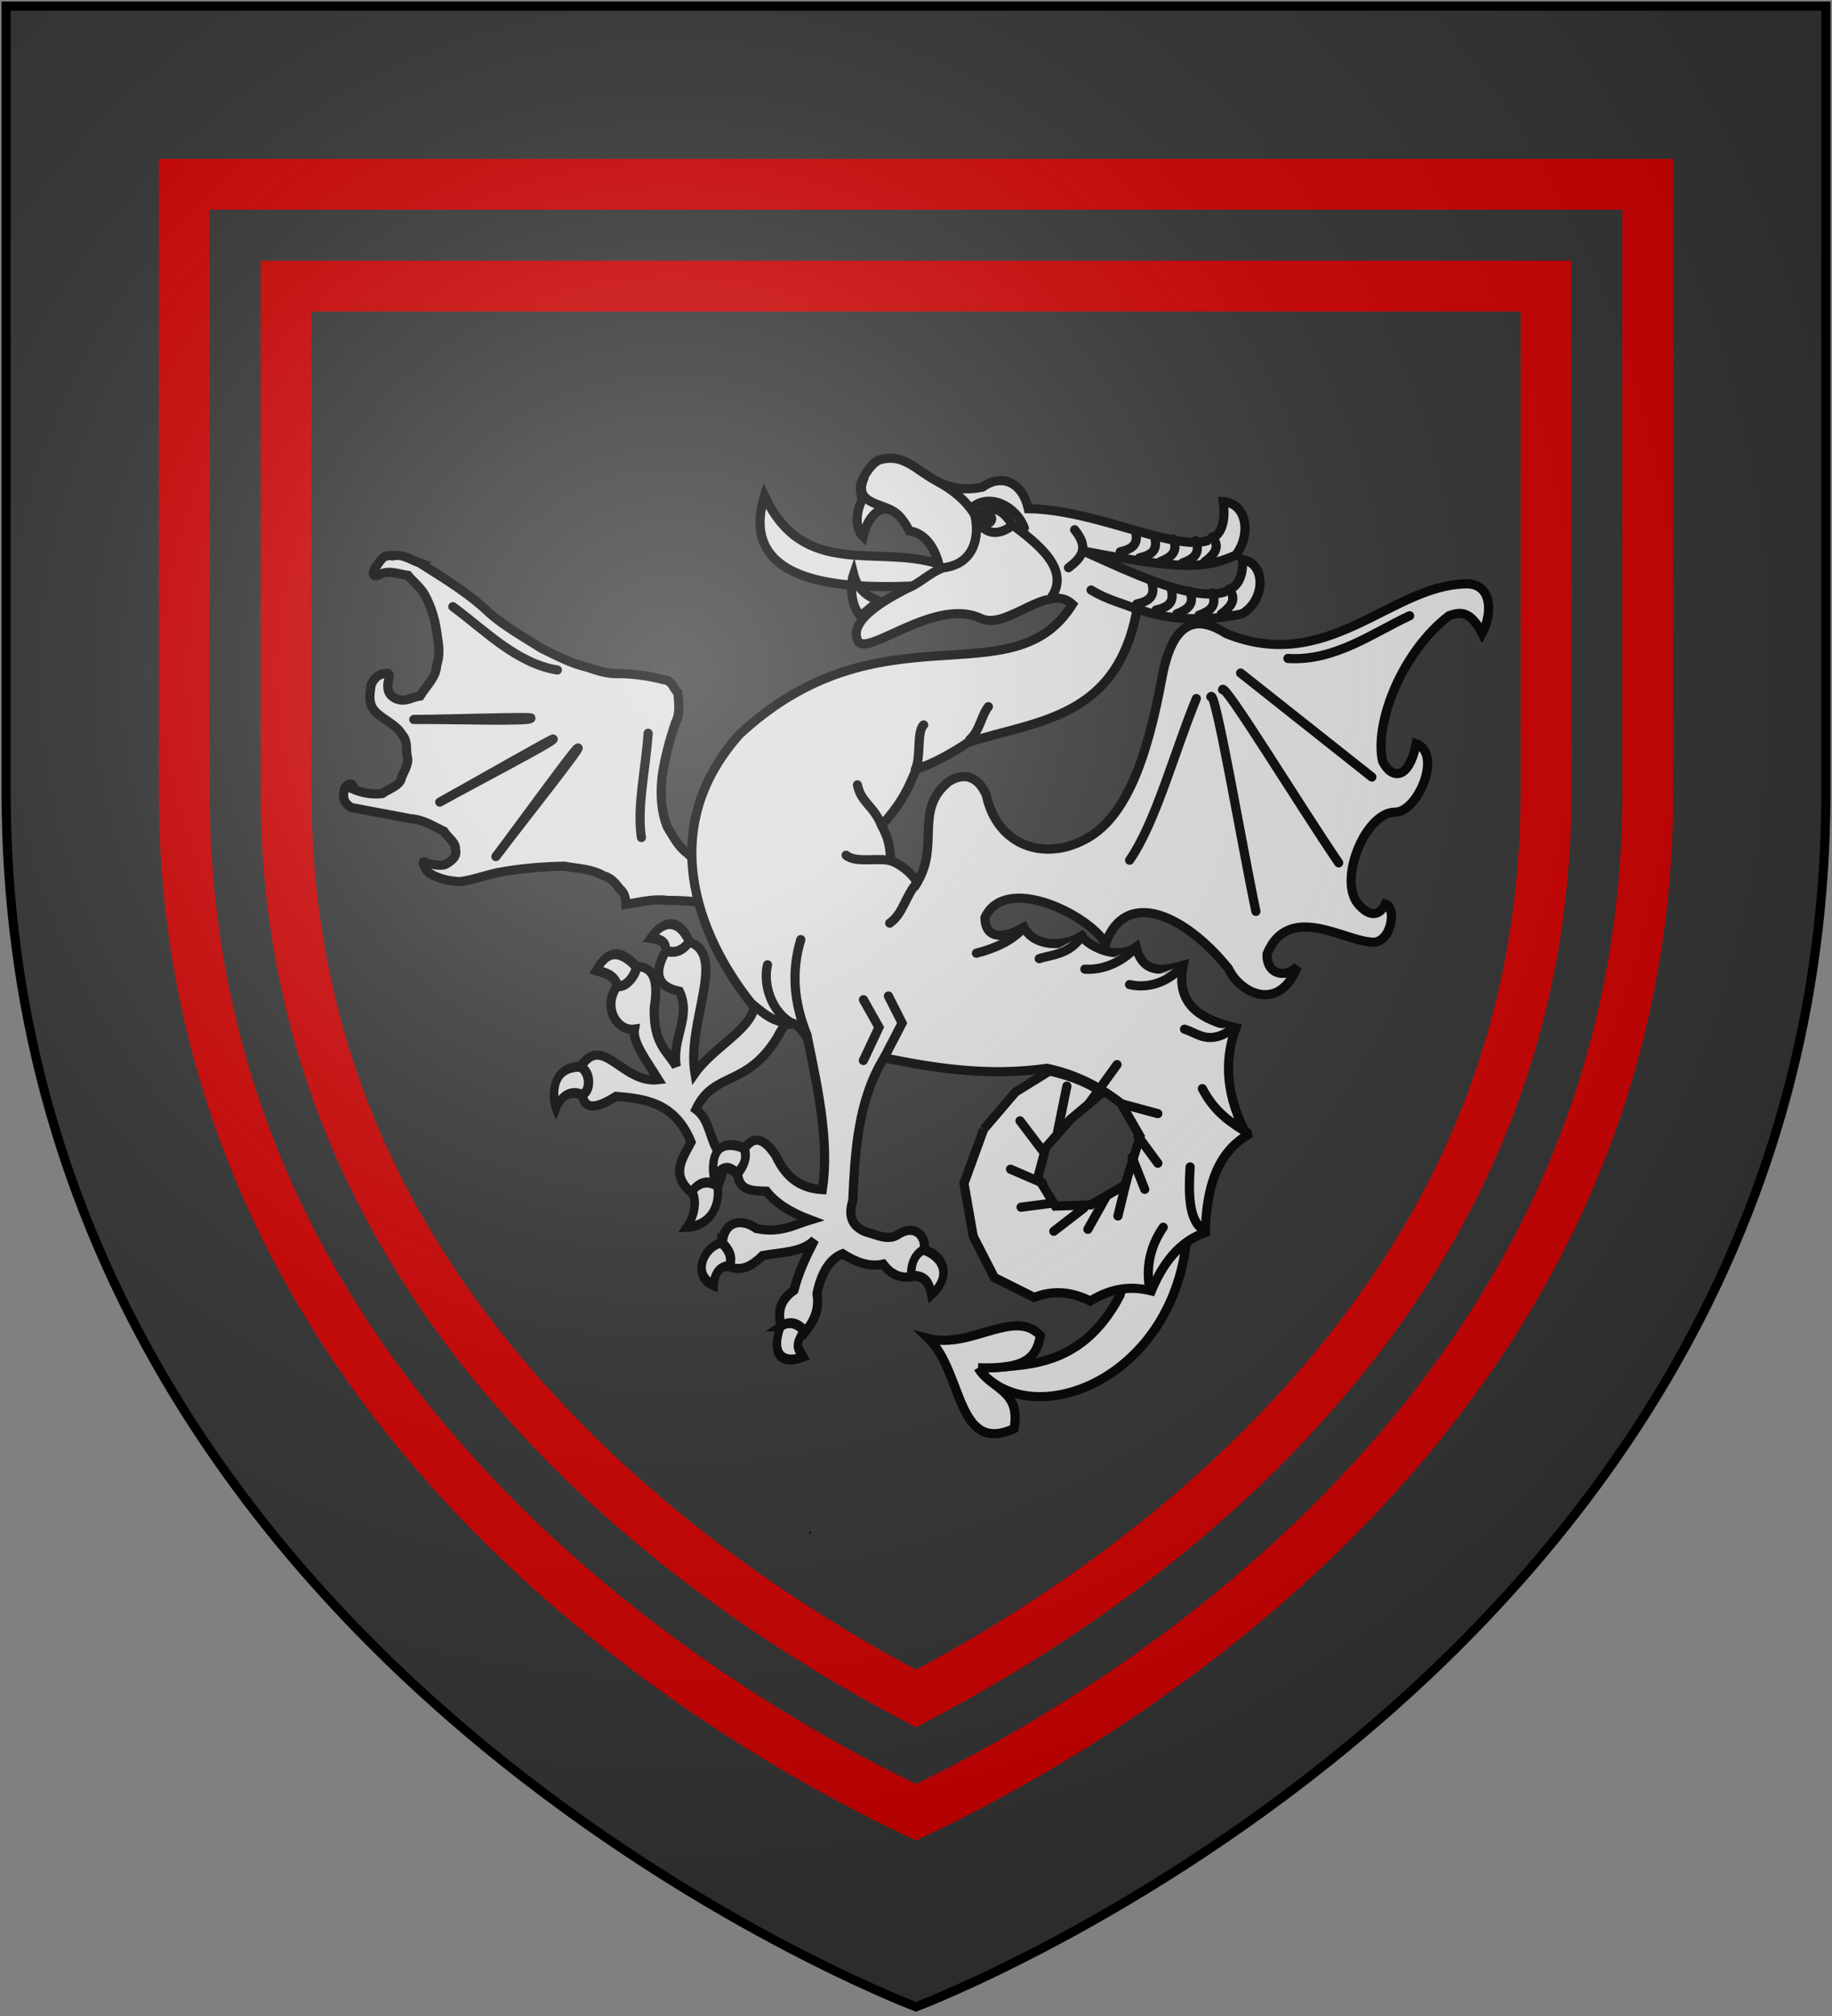 <?xml version="1.0" encoding="UTF-8" standalone="no"?>
<svg
   xmlns:dc="http://purl.org/dc/elements/1.1/"
   xmlns:cc="http://creativecommons.org/ns#"
   xmlns:rdf="http://www.w3.org/1999/02/22-rdf-syntax-ns#"
   xmlns:svg="http://www.w3.org/2000/svg"
   xmlns="http://www.w3.org/2000/svg"
   xmlns:xlink="http://www.w3.org/1999/xlink"
   xmlns:sodipodi="http://sodipodi.sourceforge.net/DTD/sodipodi-0.dtd"
   xmlns:inkscape="http://www.inkscape.org/namespaces/inkscape"
   width="600"
   height="660"
   id="svg2"
   version="1.1"
   inkscape:version="0.48.2 r9819"
   sodipodi:docname="House_Vyrwel.svg">
  <rect width="100%" height="100%" fill="#808080" stroke="none"/>
  <sodipodi:namedview
     pagecolor="#ffffff"
     bordercolor="#666666"
     borderopacity="1"
     objecttolerance="10"
     gridtolerance="10"
     guidetolerance="10"
     inkscape:pageopacity="0"
     inkscape:pageshadow="2"
     inkscape:window-width="1366"
     inkscape:window-height="715"
     id="namedview22"
     showgrid="false"
     inkscape:zoom="0.50568851"
     inkscape:cx="93.190777"
     inkscape:cy="254.85544"
     inkscape:window-x="-8"
     inkscape:window-y="-8"
     inkscape:window-maximized="1"
     inkscape:current-layer="layer2" />
  <defs
     id="defs4">
    <inkscape:path-effect
       is_visible="true"
       id="path-effect3136"
       effect="spiro" />
    <inkscape:path-effect
       effect="spiro"
       id="path-effect3132"
       is_visible="true" />
    <inkscape:path-effect
       effect="spiro"
       id="path-effect3101"
       is_visible="true" />
    <inkscape:path-effect
       is_visible="true"
       id="path-effect3085"
       effect="spiro" />
    <inkscape:path-effect
       is_visible="true"
       id="path-effect3083"
       effect="spiro" />
    <inkscape:path-effect
       is_visible="true"
       id="path-effect3081"
       effect="spiro" />
    <inkscape:path-effect
       is_visible="true"
       id="path-effect3079"
       effect="spiro" />
    <inkscape:path-effect
       is_visible="true"
       id="path-effect3077"
       effect="spiro" />
    <inkscape:path-effect
       is_visible="true"
       id="path-effect3075"
       effect="spiro" />
    <inkscape:path-effect
       effect="spiro"
       id="path-effect3049"
       is_visible="true" />
    <inkscape:path-effect
       is_visible="true"
       id="path-effect3045"
       effect="spiro" />
    <inkscape:path-effect
       effect="spiro"
       id="path-effect3041"
       is_visible="true" />
    <radialGradient
       id="rg"
       gradientUnits="userSpaceOnUse"
       cx="220"
       cy="220"
       r="405">
      <stop
         style="stop-color:#fff;stop-opacity:.3"
         offset="0"
         id="stop7" />
      <stop
         style="stop-color:#fff;stop-opacity:.2"
         offset=".2"
         id="stop9" />
      <stop
         style="stop-color:#666;stop-opacity:.1"
         offset=".6"
         id="stop11" />
      <stop
         style="stop-color:#000;stop-opacity:.13"
         offset="1"
         id="stop13" />
    </radialGradient>
    <path
       id="shield"
       d="m2,2v257c0,286 298,398 298,398c0,0 298-112 298-398V2z" />
    <radialGradient
       inkscape:collect="always"
       xlink:href="#rg-7"
       id="radialGradient3055-1"
       gradientUnits="userSpaceOnUse"
       cx="220"
       cy="220"
       r="405" />
    <radialGradient
       id="rg-7"
       gradientUnits="userSpaceOnUse"
       cx="220"
       cy="220"
       r="405">
      <stop
         style="stop-color:#fff;stop-opacity:.3"
         offset="0"
         id="stop7-4" />
      <stop
         style="stop-color:#fff;stop-opacity:.2"
         offset=".2"
         id="stop9-0" />
      <stop
         style="stop-color:#666;stop-opacity:.1"
         offset=".6"
         id="stop11-9" />
      <stop
         style="stop-color:#000;stop-opacity:.13"
         offset="1"
         id="stop13-4" />
    </radialGradient>
    <radialGradient
       r="405"
       cy="220"
       cx="220"
       gradientUnits="userSpaceOnUse"
       id="radialGradient3074"
       xlink:href="#rg-7"
       inkscape:collect="always" />
    <inkscape:path-effect
       is_visible="true"
       id="path-effect10120-1"
       effect="spiro" />
    <inkscape:path-effect
       effect="spiro"
       id="path-effect10118-3"
       is_visible="true" />
    <inkscape:path-effect
       effect="spiro"
       id="path-effect10116-9"
       is_visible="true" />
    <inkscape:path-effect
       effect="spiro"
       id="path-effect10114-7"
       is_visible="true" />
    <inkscape:path-effect
       effect="spiro"
       id="path-effect10112-7"
       is_visible="true" />
    <inkscape:path-effect
       effect="spiro"
       id="path-effect10110-2"
       is_visible="true" />
    <linearGradient
       inkscape:collect="always"
       xlink:href="#linearGradient4719-5"
       id="linearGradient4039"
       gradientUnits="userSpaceOnUse"
       gradientTransform="matrix(2.326,0,0,2.294,447.695,-1820.28)"
       x1="-145.259"
       y1="984.243"
       x2="-64.143"
       y2="984.148" />
    <linearGradient
       inkscape:collect="always"
       id="linearGradient4719-5">
      <stop
         style="stop-color:#666666;stop-opacity:1;"
         offset="0"
         id="stop4721-5" />
      <stop
         id="stop4809-1"
         offset="0.393"
         style="stop-color:#666666;stop-opacity:0.749;" />
      <stop
         style="stop-color:#666666;stop-opacity:0;"
         offset="1"
         id="stop4723-7" />
    </linearGradient>
    <radialGradient
       inkscape:collect="always"
       xlink:href="#linearGradient4801-8"
       id="radialGradient4041"
       gradientUnits="userSpaceOnUse"
       gradientTransform="matrix(-0.722,1.265,-2.273,-1.262,1712.011,1733.784)"
       cx="-307.143"
       cy="782.362"
       fx="-307.143"
       fy="782.362"
       r="63" />
    <linearGradient
       inkscape:collect="always"
       id="linearGradient4801-8">
      <stop
         style="stop-color:#000000;stop-opacity:1;"
         offset="0"
         id="stop4803-2" />
      <stop
         style="stop-color:#000000;stop-opacity:0;"
         offset="1"
         id="stop4805-4" />
    </linearGradient>
    <inkscape:path-effect
       effect="spiro"
       id="path-effect10108-4"
       is_visible="true" />
    <linearGradient
       inkscape:collect="always"
       xlink:href="#linearGradient4719-5"
       id="linearGradient4044"
       gradientUnits="userSpaceOnUse"
       gradientTransform="matrix(-2.406,0,0,-1.649,142.062,1726.531)"
       x1="-145.259"
       y1="984.243"
       x2="-64.143"
       y2="984.148" />
    <radialGradient
       inkscape:collect="always"
       xlink:href="#linearGradient4801-8"
       id="radialGradient4046"
       gradientUnits="userSpaceOnUse"
       gradientTransform="matrix(0.746,-0.909,2.351,0.906,-1165.637,-827.118)"
       cx="-307.143"
       cy="782.362"
       fx="-307.143"
       fy="782.362"
       r="63" />
    <inkscape:path-effect
       effect="spiro"
       id="path-effect10102-7"
       is_visible="true" />
    <linearGradient
       inkscape:collect="always"
       xlink:href="#linearGradient4719-5"
       id="linearGradient4049"
       gradientUnits="userSpaceOnUse"
       gradientTransform="matrix(2.335,0,0,-1.615,449.441,1692.189)"
       x1="-145.259"
       y1="984.243"
       x2="-64.143"
       y2="984.148" />
    <radialGradient
       inkscape:collect="always"
       xlink:href="#linearGradient4801-8"
       id="radialGradient4051"
       gradientUnits="userSpaceOnUse"
       gradientTransform="matrix(-0.724,-0.89,-2.282,0.888,1718.788,-809.094)"
       cx="-307.143"
       cy="782.362"
       fx="-307.143"
       fy="782.362"
       r="63" />
    <inkscape:path-effect
       is_visible="true"
       id="path-effect10096-8"
       effect="spiro" />
    <linearGradient
       inkscape:collect="always"
       xlink:href="#linearGradient4719-5"
       id="linearGradient4054"
       gradientUnits="userSpaceOnUse"
       gradientTransform="matrix(-2.41,0,0,2.282,139.611,-1810.816)"
       x1="-145.259"
       y1="984.243"
       x2="-64.143"
       y2="984.148" />
    <radialGradient
       inkscape:collect="always"
       xlink:href="#linearGradient4801-8"
       id="radialGradient4056"
       gradientUnits="userSpaceOnUse"
       gradientTransform="matrix(0.748,1.258,2.355,-1.255,-1170.296,1723.935)"
       cx="-307.143"
       cy="782.362"
       fx="-307.143"
       fy="782.362"
       r="63" />
    <inkscape:path-effect
       is_visible="true"
       id="path-effect10090-3"
       effect="spiro" />
    <inkscape:path-effect
       effect="spiro"
       id="path-effect10084-1"
       is_visible="true" />
    <inkscape:path-effect
       effect="spiro"
       id="path-effect10082-1"
       is_visible="true" />
    <radialGradient
       inkscape:collect="always"
       xlink:href="#linearGradient4801-8"
       id="radialGradient4061"
       gradientUnits="userSpaceOnUse"
       gradientTransform="matrix(-0.765,1.29,-2.41,-1.287,1806.844,1757.47)"
       cx="-307.143"
       cy="782.362"
       fx="-307.143"
       fy="782.362"
       r="63" />
    <inkscape:path-effect
       effect="spiro"
       id="path-effect10080-4"
       is_visible="true" />
    <inkscape:path-effect
       is_visible="true"
       id="path-effect3075-1"
       effect="spiro" />
    <inkscape:path-effect
       effect="spiro"
       id="path-effect3101-7"
       is_visible="true" />
    <linearGradient
       inkscape:collect="always"
       xlink:href="#grad1-7-7"
       id="linearGradient3085-8-8"
       gradientUnits="userSpaceOnUse"
       gradientTransform="matrix(0.775,0,0,0.31,152.69,-13.619)"
       x1="78.877"
       y1="178.074"
       x2="301.406"
       y2="178.074" />
    <linearGradient
       id="grad1-7-7"
       x1="78.877"
       y1="178.074"
       x2="301.406"
       y2="178.074"
       gradientTransform="scale(1.578,0.634)"
       gradientUnits="userSpaceOnUse">
      <stop
         offset="0%"
         style="stop-color:#da0;"
         id="stop16-4-4" />
      <stop
         offset="40%"
         style="stop-color:#fd0;"
         id="stop18-0-0" />
      <stop
         offset="60%"
         style="stop-color:#fd0;"
         id="stop20-9-9" />
      <stop
         offset="100%"
         style="stop-color:#da0;"
         id="stop22-4-4" />
    </linearGradient>
    <linearGradient
       inkscape:collect="always"
       xlink:href="#grad1-7-7"
       id="linearGradient3081-8-8"
       gradientUnits="userSpaceOnUse"
       gradientTransform="matrix(0.775,0,0,0.31,-27.31,-13.619)"
       x1="78.877"
       y1="178.074"
       x2="301.406"
       y2="178.074" />
    <linearGradient
       id="linearGradient3093"
       x1="78.877"
       y1="178.074"
       x2="301.406"
       y2="178.074"
       gradientTransform="scale(1.578,0.634)"
       gradientUnits="userSpaceOnUse">
      <stop
         offset="0%"
         style="stop-color:#da0;"
         id="stop3095" />
      <stop
         offset="40%"
         style="stop-color:#fd0;"
         id="stop3097" />
      <stop
         offset="60%"
         style="stop-color:#fd0;"
         id="stop3099" />
      <stop
         offset="100%"
         style="stop-color:#da0;"
         id="stop3101" />
    </linearGradient>
    <linearGradient
       y2="178.074"
       x2="301.406"
       y1="178.074"
       x1="78.877"
       gradientTransform="matrix(0.775,0,0,0.31,332.69,-13.619)"
       gradientUnits="userSpaceOnUse"
       id="linearGradient3128-1"
       xlink:href="#grad1-7-7"
       inkscape:collect="always" />
    <linearGradient
       id="linearGradient3104"
       x1="78.877"
       y1="178.074"
       x2="301.406"
       y2="178.074"
       gradientTransform="scale(1.578,0.634)"
       gradientUnits="userSpaceOnUse">
      <stop
         offset="0%"
         style="stop-color:#da0;"
         id="stop3106" />
      <stop
         offset="40%"
         style="stop-color:#fd0;"
         id="stop3108" />
      <stop
         offset="60%"
         style="stop-color:#fd0;"
         id="stop3110" />
      <stop
         offset="100%"
         style="stop-color:#da0;"
         id="stop3112" />
    </linearGradient>
  </defs>
  <g
     inkscape:groupmode="layer"
     id="layer2"
     inkscape:label="Elements"
     style="display:inline">
    <path
       inkscape:connector-curvature="0"
       style="fill:#333333;fill-opacity:1;stroke:none;display:inline"
       id="path7212"
       d="m 2,2 0,257 c 0,286 298,398 298,398 0,0 298,-112 298,-398 L 598,2 z" />
    <path
       inkscape:connector-curvature="0"
       style="fill:#cc0000;display:inline"
       d="m 52,52 0,207 C 52,471.452 241.337,575.389 300,602.531 358.663,575.389 548,471.452 548,259 L 548,52 52,52 z m 16.656,16.656 462.688,0 0,190.344 c 0,101.275 -44.711,175.868 -97.25,229.625 C 385.386,538.462 330.275,569.367 300,584.031 269.725,569.367 214.614,538.462 165.906,488.625 113.367,434.868 68.656,360.275 68.656,259 l 0,-190.344 z"
       id="path3032" />
    <path
       inkscape:connector-curvature="0"
       style="fill:#cc0000;display:inline"
       d="m 85.344,85.344 0,16.656 0,157 c 0,96.173 42.242,166.545 92.5,217.969 39.545,40.462 83.892,68.122 114.312,84.344 L 300,565.5 l 7.844,-4.188 c 30.42,-16.222 74.768,-43.882 114.312,-84.344 50.258,-51.424 92.5,-121.796 92.5,-217.969 l 0,-173.656 -429.312,0 z M 102,102 l 396,0 0,157 c 0,91.373 -39.468,156.911 -87.75,206.312 C 372.42,504.019 329.387,530.954 300,546.625 270.613,530.954 227.58,504.019 189.75,465.312 141.468,415.911 102,350.373 102,259 l 0,-157 z"
       id="path3036" />
    <g
       style="display:inline"
       transform="matrix(0.656,-0.116,0.116,0.656,82.459,146.718)"
       id="g3620">
      <path
         d="m 177.069,572.525 c 0.195,0 0.39,0 0,0 z"
         id="path2643"
         style="fill:none;stroke:#000000;stroke-width:1.206px;stroke-linecap:butt;stroke-linejoin:miter;stroke-opacity:1"
         inkscape:connector-curvature="0" />
      <path
         d="m 71.471,69.948 c 10.623,9.69 21.633,19.265 29.666,30.445 6.339,7.731 14.477,14.508 22.149,21.406 6.511,4.686 12.767,9.679 20.396,12.959 4.752,2.634 9.543,5.136 15.001,5.831 7.23,1.349 14.191,3.64 20.921,6.741 3.991,0.91 3.817,4.973 5.733,7.454 -0.442,4.993 -0.469,10.122 -3.623,14.216 -4.451,8.074 -8.381,16.453 -11.225,25.178 -2.17,7.836 -3.524,16.158 -1.737,24.667 2.102,5.104 3.429,10.409 7.802,14.9 2.115,3.232 4.684,6.142 8.607,8.094 5.003,3.752 10.971,6.355 16.961,8.386 5.694,0.944 11.473,2.563 16.877,1.407 5.495,0.36 9.353,-2.23 13.591,-4.137 4.93,-0.549 10.446,-1.688 15.4,0.618 2.93,3.122 6.779,5.975 6.935,9.912 0.783,3.028 -0.27,6.194 -1.428,8.788 -2.151,3.202 -5.204,5.892 -7.75,8.759 -1.725,2.032 -0.773,7.388 -4.572,6.845 -12.704,-1.919 -25.409,-3.838 -38.113,-5.757 -1.047,-2.971 -0.157,-6.699 -4.384,-8.421 -4.365,-3.076 -8.56,-6.44 -14.046,-7.689 -7.218,-3.001 -14.706,-4.801 -22.286,-6.178 -6.843,-2.122 -13.551,-1.372 -20.304,-1.561 0.434,-2.805 0.564,-5.586 -1.768,-8.303 -1.485,-2.926 -2.984,-5.823 -6.623,-7.495 -5.037,-4.334 -11.904,-5.624 -18.107,-7.958 -10.017,-1.58 -19.982,-2.524 -29.875,-2.606 -7.439,-0.2 -14.397,1.483 -21.906,1.165 -5.082,-1.101 -10.016,-3.148 -13.898,-6.517 -1.86,-1.085 -3.867,-8.908 -0.621,-5.234 2.854,1.084 7.284,3.18 9.799,1.836 3.064,-1.258 5.618,-2.825 5.202,-6.137 1.023,-3.197 -2.781,-6.471 -3.99,-9.694 -4.753,-3.4 -9.059,-7.481 -15.099,-8.952 -9.234,-3.495 -18.468,-6.989 -27.701,-10.484 -3.226,-2.729 -3.292,-5.628 -2.139,-8.593 0.511,-2.679 5.818,-4.787 4.636,-0.129 4.004,2.634 8.909,4.398 13.608,4.624 3.921,-1.842 9.535,-2.209 10.859,-6.314 2.025,-3.235 5.114,-6.095 4.433,-10.292 0.233,-3.501 1.607,-6.83 -0.723,-10.461 -1.792,-5.159 -8.116,-8.847 -11.097,-13.574 -2.669,-4.415 -0.76,-9.019 0.516,-12.988 1.774,-2.495 3.862,-4.604 8.022,-4.157 3.667,-0.494 -0.461,4.807 -0.08,6.757 -0.685,2.682 1.027,5.838 4.558,7.109 3.193,1.424 6.869,-0.253 10.256,-0.08 3.765,-4.333 9.404,-7.645 10.602,-13.359 2.245,-4.085 2.829,-8.642 2.791,-13.37 0.476,-7.375 -0.035,-14.985 -2.767,-22.524 -1.395,-3.497 -4.249,-6.723 -6.174,-10.123 -4.422,-1.449 -8.835,-4.267 -13.278,-2.944 -5.134,1.871 -3.435,-2.678 -1.153,-4.288 2.32,-2.115 4.07,-5.21 8.586,-3.541 5.199,-0.258 8.295,3.381 12.562,5.761 z"
         id="path2320"
         style="fill:#dddddd;fill-rule:evenodd;stroke:#000000;stroke-width:4.503;stroke-linecap:butt;stroke-linejoin:miter;stroke-miterlimit:4;stroke-opacity:1;stroke-dasharray:none"
         inkscape:connector-curvature="0" />
      <path
         d="m 132.024,173.126 c 4.234,-2.15 -32.535,30.279 -48.802,45.419 16.267,-15.14 47.873,-45.812 48.802,-45.419 z"
         id="path8182"
         style="fill:#dddddd;fill-opacity:0.75;fill-rule:evenodd;stroke:#000000;stroke-width:4.503;stroke-linecap:round;stroke-linejoin:round;stroke-miterlimit:4;stroke-opacity:1;stroke-dasharray:none"
         inkscape:connector-curvature="0" />
      <path
         d="m 155.315,221.779 c 0.324,-15.143 8.079,-33.232 12.183,-49.874"
         id="path8184"
         style="fill:#dddddd;fill-opacity:0.75;fill-rule:evenodd;stroke:#000000;stroke-width:4.503;stroke-linecap:round;stroke-linejoin:round;stroke-miterlimit:4;stroke-opacity:1;stroke-dasharray:none"
         inkscape:connector-curvature="0" />
      <path
         d="m 112.024,154.562 c 2.285,-0.55 -37.862,-6.172 -56.807,-9.389 18.936,3.13 56.541,11.248 56.807,9.389 z"
         id="path8186"
         style="fill:#dddddd;fill-opacity:0.75;fill-rule:evenodd;stroke:#000000;stroke-width:4.503;stroke-linecap:round;stroke-linejoin:round;stroke-miterlimit:4;stroke-opacity:1;stroke-dasharray:none"
         inkscape:connector-curvature="0" />
      <path
         d="m 121.024,166.598 c 2.002,-1.344 -40.154,13.896 -60.305,20.777 20.102,-6.926 60.892,-19.638 60.305,-20.777 z"
         id="path8190"
         style="fill:#dddddd;fill-opacity:0.75;fill-rule:evenodd;stroke:#000000;stroke-width:4.503;stroke-linecap:round;stroke-linejoin:round;stroke-miterlimit:4;stroke-opacity:1;stroke-dasharray:none"
         inkscape:connector-curvature="0" />
      <path
         inkscape:connector-curvature="0"
         style="fill:#dddddd;fill-opacity:0.75;fill-rule:evenodd;stroke:#000000;stroke-width:4.503;stroke-linecap:round;stroke-linejoin:round;stroke-miterlimit:4;stroke-opacity:1;stroke-dasharray:none"
         id="path8188"
         d="m 83.785,93.929 c 13.151,13.703 25.819,32.87 45.194,39.598" />
      <path
         inkscape:connector-curvature="0"
         style="fill:#dddddd;fill-opacity:1;fill-rule:evenodd;stroke:#000000;stroke-width:4.503;stroke-linecap:butt;stroke-linejoin:miter;stroke-miterlimit:4;stroke-opacity:1;stroke-dasharray:none"
         id="path2382"
         d="m 347.694,484.44 c -25.854,33.402 -54.257,24.708 -74.671,23.194 18.874,36.053 92.359,23.195 111.777,-44.477 -12.721,10.893 -33.74,12.72 -37.106,21.282 z" />
      <path
         inkscape:connector-curvature="0"
         style="fill:#dddddd;fill-opacity:1;fill-rule:evenodd;stroke:#000000;stroke-width:4.503;stroke-linecap:butt;stroke-linejoin:miter;stroke-miterlimit:4;stroke-opacity:1;stroke-dasharray:none"
         id="path1413"
         d="m 295.995,392.311 18.599,-15.315 18.338,-7.305 c 7.821,3.464 15.66,7.237 23.718,14.949 l -17.692,10.189 -14.34,11.496 -6.456,13.851 6.003,15.394 17.319,2.465 18.259,-6.723 11.41,-22.206 -6.404,-17.594 c -10.174,-11.312 -21.11,-18.588 -32.757,-23.307 -29.507,-1.066 -54.097,-9.604 -78.098,-19.037 -16.284,18.551 -21.954,42.432 -27.331,66.461 -3.811,7.268 -2.311,12.528 3.511,16.153 5.085,2.341 10.128,6.41 15.325,4.14 8.888,-4.046 14.295,3.069 11.27,10.274 -4.642,1.091 -6.629,5.6 -7.759,11.215 -5.728,0.138 -10.091,-2.679 -13.071,-8.488 -7.223,0.301 -13.211,-3.473 -18.759,-8.508 -6.353,1.346 -11.76,6.906 -15.792,17.124 -0.081,8.339 -4.275,13.495 -9.419,17.916 -2.127,-3.27 -5.271,-5.628 -10.792,-5.854 -0.218,-6 0.977,-11.674 9.365,-15.687 3.389,-7.733 8.65,-15.209 14.299,-22.632 -6.908,5.159 -17.188,3.105 -26.478,3.17 -5.024,3.408 -10.95,6.415 -17.167,2.519 2.739,-4.541 1.314,-8.409 -1.346,-12.077 2.925,-10.857 11.757,-10.159 17.751,-4.065 11.311,4.479 18.511,1.405 26.858,0.44 -9.782,-5.787 -15.668,-11.671 -18.784,-17.625 -7.688,-1.521 -13.134,-2.848 -12.464,-10.963 3.665,-3.231 5.895,-6.942 5.437,-11.551 4.948,-4.771 9.844,-4.953 14.612,6.176 3.427,12.996 10.758,18.214 19.634,20.355 7.379,-22.007 6.563,-47.992 5.763,-74.72 -3.389,-6.321 -6.331,-14.339 -14.36,-3.037 -19.375,22.085 -33.745,10.967 -45.757,28.087 4.834,5.101 4.426,12.184 5.948,18.537 1.325,5.951 5.576,10.492 -2.417,20.932 -3.573,-4.608 -7.778,-4.572 -12.677,0.561 -9.014,-10.594 -1.581,-17.389 4.005,-24.612 -4.473,-20.471 -18.266,-24.8 -32.392,-28.552 -9.517,3.851 -16.421,4.508 -16.255,-3.475 5.067,-1.435 5.966,-11.888 1.422,-13.626 13.755,-15.022 18.828,11.673 36.729,12.668 -3.801,-9.637 -9.504,-20.372 -7.251,-26.513 -8.739,-0.316 -13.905,-13.778 -4.429,-22.543 2.188,2.635 9.796,-2.665 10.837,-7.647 7.79,1.685 9.814,8.002 4.966,21.653 -3.507,17.534 2.612,21.74 5.663,30.194 0.164,-14.133 11.577,-22.429 7.962,-36.117 -10.85,-4.293 -10.811,-11.507 -3.033,-20.795 4.218,1.997 6.935,2.253 12.037,-2.244 17.347,9.655 -8.196,38.387 -8.507,64.04 10.86,-10.82 30.565,-16.277 34.388,-27.001 -18.299,-32.426 -36.11,-92.023 16.226,-133.228 79.968,-51.58 135.102,6.963 172.275,-34.417 -9.943,-13.138 -34.31,7.483 -45.843,-1.185 -19.913,-13.912 -57.245,8.828 -61.058,0.865 -3.97,-11.968 21.044,-19.313 30.594,-22.245 -36.426,-4.984 -83.737,-16.726 -63.502,-56.347 11.645,43.978 49.849,33.05 78.582,47.957 -1.041,-12.219 -6.918,-17.203 -11.473,-18.487 -6.222,-20.497 -18.218,-12.694 -22.864,-1.216 -3.532,-4.739 -1.049,-13.362 2.795,-17.95 -0.189,-2.739 -0.574,-6.214 1.139,-8.736 3.353,-4.938 7.443,-8.577 10.793,-9.055 18.754,-2.17 19.936,22.838 47.327,21.989 9.254,-4.645 19.559,-0.359 20.313,14.355 44.394,8.367 92.8,56.259 94.976,13.3 11.647,2.844 10.611,18.837 1.401,26.994 -15.069,3.371 -23.71,4.021 -73.848,-15.264 14.708,8.897 72.677,55.354 76.781,17.86 11.421,4.043 7.598,21.843 -4.85,26.308 -16.766,0.706 -37.084,-3.016 -50.281,-11.54 -19.048,52.058 -58.679,45.478 -93.366,50.328 -2.1e-4,3e-5 -4.1e-4,5e-5 -6.2e-4,9e-5 -8.577,3.804 -19.271,7.472 -27.287,8.457 -4.925,7.257 -8.181,13.747 -21.611,24.258 1.673,6.035 2.448,7.911 1.433,17.82 4.294,2.892 7.715,6.049 11.031,12.688 14.058,-16.171 4.467,-35.411 23.862,-45.981 8.359,-3.302 14.616,0.112 16.919,9.768 0.849,25.433 22.586,37.847 45.652,29.344 19.553,-7.209 34.657,-31.256 49.606,-71.535 10.588,-27.824 22.968,-26.175 34.691,-15.432 45.321,28.504 83.057,-8.538 119.219,-3.69 14.171,1.404 11.67,16.652 4.711,25.469 -3.908,-12.616 -9.187,-12.095 -14.49,-11.333 -25.656,13.277 -45.428,45.262 -44.649,64.723 2.573,9.059 10.718,12.248 17.774,-5.564 11.965,7.01 -5.042,33.25 -16.043,31.29 -14.199,-2.568 -33.132,27.181 -26.018,40.861 4.913,8.649 10.006,7.545 13.366,2.772 5.781,2.858 -1.085,21.171 -10.975,16.907 -12.979,-3.535 -36.071,-25.619 -50.484,-2.936 -2.226,9.602 6.351,13.76 13.527,8.799 -12.511,20.561 -29.804,8.495 -33.513,-5.007 -16.65,-30.163 -43.017,-47.766 -57.326,-22.613 -5.294,-14.883 -42.311,-42.741 -56.214,-22.835 -1.503,10.038 6.226,12.163 18.046,7.991 3.328,10.404 17.432,13.219 27.208,9.135 1.769,4.61 14.285,15.38 25.453,10.048 0.948,13.501 10.536,13.999 21.221,12.845 -7.282,18.555 4.091,27.852 20.193,34.802 -9.203,15.483 -10.318,33.182 -3.876,52.95 -16.879,6.582 -24.343,23.259 -28.501,43.48 -10.97,1.67 -21.434,8.516 -31.092,23.588 -9.5,-4.209 -18.767,-4.824 -30.439,-0.319 -7.892,-5.858 -16.656,-8.653 -26.821,-6.516 l -17.624,-13.083 -6.694,-21.757 0.057,-26.335 14.136,-24.484" />
      <g
         transform="matrix(0.487,0.281,-0.344,0.595,276.807,-49.784)"
         style="fill:#ffcc00;stroke:#000000;stroke-width:7.243;stroke-miterlimit:4;stroke-opacity:1;stroke-dasharray:none"
         id="g2372">
        <path
           inkscape:connector-curvature="0"
           style="fill:#dddddd;fill-opacity:1;fill-rule:evenodd;stroke:#000000;stroke-width:7.243;stroke-linecap:butt;stroke-linejoin:miter;stroke-miterlimit:4;stroke-opacity:1;stroke-dasharray:none"
           id="path1405"
           d="m 125.079,488.834 c -2.654,6.722 -7.539,12.191 -16.819,11.674 -1.633,-5.911 -8.106,-6.174 -16.027,-4.749 5.169,-15.706 18.047,-19.91 32.846,-6.925 z" />
        <path
           inkscape:connector-curvature="0"
           style="fill:#dddddd;fill-opacity:1;fill-rule:evenodd;stroke:#000000;stroke-width:7.243;stroke-linecap:butt;stroke-linejoin:miter;stroke-miterlimit:4;stroke-opacity:1;stroke-dasharray:none"
           id="path1407"
           d="m 88.474,518.317 c 2.451,5.814 -2.314,17.959 -9.102,17.412 -6.664,-6.348 -14.483,-5.193 -22.161,-4.947 2.918,-12.469 9.03,-21.399 31.263,-12.466 z" />
        <path
           inkscape:connector-curvature="0"
           style="fill:#dddddd;fill-opacity:1;fill-rule:evenodd;stroke:#000000;stroke-width:7.243;stroke-linecap:butt;stroke-linejoin:miter;stroke-miterlimit:4;stroke-opacity:1;stroke-dasharray:none"
           id="path1409"
           d="m 82.34,618.042 c 7.097,-5.216 -1.031,-18.756 -9.696,-18.402 -24.427,7.659 -13.024,27.976 -7.123,33.44 0.215,-6.314 3.852,-15.629 16.819,-15.038 z" />
        <path
           inkscape:connector-curvature="0"
           style="fill:#dddddd;fill-opacity:1;fill-rule:evenodd;stroke:#000000;stroke-width:7.243;stroke-linecap:butt;stroke-linejoin:miter;stroke-miterlimit:4;stroke-opacity:1;stroke-dasharray:none"
           id="path2714"
           d="m 201.79,656.126 c 4.115,-8.992 11.002,-11.515 19.588,-10.074 9.02,14.07 4.72,29.362 -12.872,35.258 3.588,-11.605 -0.472,-21.025 -6.716,-25.184 z" />
        <path
           inkscape:connector-curvature="0"
           style="fill:#dddddd;fill-opacity:1;fill-rule:evenodd;stroke:#000000;stroke-width:7.243;stroke-linecap:butt;stroke-linejoin:miter;stroke-miterlimit:4;stroke-opacity:1;stroke-dasharray:none"
           id="path1417"
           d="m 409.658,638.713 c -5.608,5.249 -6.255,12.152 -2.373,20.564 12.962,-4.174 17.828,1.772 22.541,7.909 11.614,-18.309 -2.393,-29.151 -20.168,-28.473 z" />
        <path
           inkscape:connector-curvature="0"
           style="fill:#dddddd;fill-opacity:1;fill-rule:evenodd;stroke:#000000;stroke-width:7.243;stroke-linecap:butt;stroke-linejoin:miter;stroke-miterlimit:4;stroke-opacity:1;stroke-dasharray:none"
           id="path1421"
           d="m 315.243,725.209 c 5.074,-5.767 11.953,-6.626 20.481,-3.005 -3.773,13.085 0.897,13.494 7.176,18.016 -17.943,12.172 -27.787,2.777 -27.657,-15.011 z" />
        <path
           inkscape:connector-curvature="0"
           style="fill:#dddddd;fill-opacity:1;fill-rule:evenodd;stroke:#000000;stroke-width:7.243;stroke-linecap:butt;stroke-linejoin:miter;stroke-miterlimit:4;stroke-opacity:1;stroke-dasharray:none"
           id="path1423"
           d="m 241.655,683.279 c 7.407,2.366 13.45,7.15 12.968,13.807 -8.985,3.36 -9.139,10.103 -6.731,16.695 -20.927,-0.814 -19.994,-23.001 -6.237,-30.502 z" />
        <path
           inkscape:connector-curvature="0"
           style="fill:#dddddd;fill-opacity:1;fill-rule:evenodd;stroke:#000000;stroke-width:7.243;stroke-linecap:butt;stroke-linejoin:miter;stroke-miterlimit:4;stroke-opacity:1;stroke-dasharray:none"
           id="path1425"
           d="m 231.681,614.299 c 5.563,5.296 5.749,10.327 1.796,18.707 -12.926,-4.284 -13.519,1.17 -18.284,7.267 -11.458,-18.407 -1.281,-26.802 16.488,-25.973 z" />
      </g>
      <path
         inkscape:connector-curvature="0"
         style="fill:#dddddd;fill-opacity:1;fill-rule:evenodd;stroke:#000000;stroke-width:4.503;stroke-linecap:butt;stroke-linejoin:miter;stroke-miterlimit:4;stroke-opacity:1;stroke-dasharray:none"
         id="path2384"
         d="m 272.956,507.221 c 21.518,4.406 28.768,1.128 32.875,-10.239 -10.136,-15.753 -34.785,0.674 -54.408,-8.187 13.911,18.958 3.459,58.737 33.713,50.931 6.849,-18.363 -8.066,-20.982 -12.179,-32.505 z" />
      <path
         d="m 426.198,364.481 c -13.858,7.116 -18.11,-0.353 -24.36,-3.457"
         id="path2453"
         style="fill:#dddddd;fill-opacity:0.75;fill-rule:evenodd;stroke:#000000;stroke-width:4.503;stroke-linecap:round;stroke-linejoin:miter;stroke-miterlimit:4;stroke-opacity:1;stroke-dasharray:none"
         inkscape:connector-curvature="0" />
      <path
         d="m 406.547,329.953 c -8.201,7.174 -19.335,8.386 -27.498,4.773"
         id="path2455"
         style="fill:#dddddd;fill-opacity:0.75;fill-rule:evenodd;stroke:#000000;stroke-width:4.503;stroke-linecap:round;stroke-linejoin:miter;stroke-miterlimit:4;stroke-opacity:1;stroke-dasharray:none"
         inkscape:connector-curvature="0" />
      <path
         d="m 384.665,317.727 c -7.221,5.199 -16.905,7.968 -25.935,5.722"
         id="path2457"
         style="fill:#dddddd;fill-opacity:0.75;fill-rule:evenodd;stroke:#000000;stroke-width:4.503;stroke-linecap:round;stroke-linejoin:miter;stroke-miterlimit:4;stroke-opacity:1;stroke-dasharray:none"
         inkscape:connector-curvature="0" />
      <path
         d="m 360.303,306.915 c -7.718,8.372 -16.768,6.603 -22.778,7.545"
         id="path2459"
         style="fill:#dddddd;fill-opacity:0.75;fill-rule:evenodd;stroke:#000000;stroke-width:4.503;stroke-linecap:round;stroke-linejoin:miter;stroke-miterlimit:4;stroke-opacity:1;stroke-dasharray:none"
         inkscape:connector-curvature="0" />
      <path
         d="m 332.86,297.984 c -7.024,5.794 -16.802,7.792 -25.262,8.457"
         id="path2461"
         style="fill:#dddddd;fill-opacity:0.75;fill-rule:evenodd;stroke:#000000;stroke-width:4.503;stroke-linecap:round;stroke-linejoin:miter;stroke-miterlimit:4;stroke-opacity:1;stroke-dasharray:none"
         inkscape:connector-curvature="0" />
      <path
         d="m 423.41,416.556 c -6.927,-6.277 -13.938,-12.361 -18.021,-25.233"
         id="path2463"
         style="fill:#dddddd;fill-opacity:0.75;fill-rule:evenodd;stroke:#000000;stroke-width:4.503;stroke-linecap:round;stroke-linejoin:miter;stroke-miterlimit:4;stroke-opacity:1;stroke-dasharray:none"
         inkscape:connector-curvature="0" />
      <path
         d="m 393.354,459.396 c -5.694,-6.158 -3.721,-18.253 -0.587,-31.249"
         id="path2465"
         style="fill:#dddddd;fill-opacity:0.75;fill-rule:evenodd;stroke:#000000;stroke-width:4.503;stroke-linecap:round;stroke-linejoin:miter;stroke-miterlimit:4;stroke-opacity:1;stroke-dasharray:none"
         inkscape:connector-curvature="0" />
      <path
         d="m 362.769,482.409 c 0.306,-10.602 4.294,-19.696 11.799,-27.351"
         id="path2467"
         style="fill:#dddddd;fill-opacity:0.75;fill-rule:evenodd;stroke:#000000;stroke-width:4.503;stroke-linecap:round;stroke-linejoin:miter;stroke-miterlimit:4;stroke-opacity:1;stroke-dasharray:none"
         inkscape:connector-curvature="0" />
      <path
         d="m 546.18,180.229 c -19.154,5.076 -40.197,15.713 -62.565,10.228"
         id="path2469"
         style="fill:#dddddd;fill-opacity:0.75;fill-rule:evenodd;stroke:#000000;stroke-width:4.503;stroke-linecap:round;stroke-linejoin:round;stroke-miterlimit:4;stroke-opacity:1;stroke-dasharray:none"
         inkscape:connector-curvature="0" />
      <path
         inkscape:connector-curvature="0"
         id="path2473"
         d="M 514.101,255.03 459.462,193.474"
         style="fill:#dddddd;fill-opacity:0.75;fill-rule:evenodd;stroke:#000000;stroke-width:4.503;stroke-linecap:round;stroke-linejoin:round;stroke-miterlimit:4;stroke-opacity:1;stroke-dasharray:none" />
      <path
         inkscape:connector-curvature="0"
         id="path3568"
         d="m 449.292,199.998 c 1.271,-4.014 27.326,62.482 41.409,93.713"
         style="fill:#dddddd;fill-opacity:0.75;fill-rule:evenodd;stroke:#000000;stroke-width:4.503;stroke-linecap:round;stroke-linejoin:round;stroke-miterlimit:4;stroke-opacity:1;stroke-dasharray:none" />
      <path
         inkscape:connector-curvature="0"
         id="path2477"
         d="m 446.472,310.117 c -1.154,-35.895 -0.529,-111.789 -3.461,-107.685"
         style="fill:#dddddd;fill-opacity:0.75;fill-rule:evenodd;stroke:#000000;stroke-width:4.503;stroke-linecap:round;stroke-linejoin:round;stroke-miterlimit:4;stroke-opacity:1;stroke-dasharray:none" />
      <path
         d="m 389.71,274.547 c 15.839,-15.963 30.766,-48.255 46.14,-72.524"
         id="path2479"
         style="fill:#dddddd;fill-opacity:0.75;fill-rule:evenodd;stroke:#000000;stroke-width:4.503;stroke-linecap:round;stroke-linejoin:round;stroke-miterlimit:4;stroke-opacity:1;stroke-dasharray:none"
         inkscape:connector-curvature="0" />
      <path
         inkscape:connector-curvature="0"
         style="fill:#dddddd;fill-opacity:0.75;fill-rule:evenodd;stroke:#000000;stroke-width:4.503;stroke-linecap:round;stroke-linejoin:miter;stroke-miterlimit:4;stroke-opacity:1;stroke-dasharray:none"
         id="path2481"
         d="m 218.601,331.677 c -3.842,-17.706 -1.92,-32.977 5.14,-46.855" />
      <path
         inkscape:connector-curvature="0"
         style="fill:#dddddd;fill-opacity:0.75;fill-rule:evenodd;stroke:#000000;stroke-width:4.503;stroke-linecap:round;stroke-linejoin:miter;stroke-miterlimit:4;stroke-opacity:1;stroke-dasharray:none"
         id="path2483"
         d="m 248.926,319.277 5.151,14.686 -10.381,14.714" />
      <path
         inkscape:connector-curvature="0"
         style="fill:#dddddd;fill-opacity:0.75;fill-rule:evenodd;stroke:#000000;stroke-width:4.503;stroke-linecap:round;stroke-linejoin:miter;stroke-miterlimit:4;stroke-opacity:1;stroke-dasharray:none"
         id="path2485"
         d="m 261.322,319.62 4.321,14.269 -11.409,14.904" />
      <path
         inkscape:connector-curvature="0"
         style="fill:#dddddd;fill-opacity:0.75;fill-rule:evenodd;stroke:#000000;stroke-width:4.503;stroke-linecap:round;stroke-linejoin:miter;stroke-miterlimit:4;stroke-opacity:1;stroke-dasharray:none"
         id="path2487"
         d="m 205.458,294.181 c -3.898,8.962 -2.264,23.13 7.026,30.526" />
      <path
         d="m 294.139,66.395 c -8.208,11.584 5.831,14.132 10.936,19.039"
         id="path2495"
         style="fill:#dddddd;fill-opacity:0.75;fill-rule:evenodd;stroke:#000000;stroke-width:4.503;stroke-linecap:butt;stroke-linejoin:miter;stroke-miterlimit:4;stroke-opacity:1;stroke-dasharray:none"
         inkscape:connector-curvature="0" />
      <path
         d="m 280.369,133.325 c -4.061,-5.92 -2.354,-16.235 0.21,-20.849 0.555,7.826 4.756,11.925 9.835,15.128 l -10.045,5.721 z"
         id="path2499"
         style="fill:#dddddd;fill-opacity:1;fill-rule:evenodd;stroke:#000000;stroke-width:4.503;stroke-linecap:butt;stroke-linejoin:miter;stroke-miterlimit:4;stroke-opacity:1;stroke-dasharray:none"
         inkscape:connector-curvature="0" />
      <path
         inkscape:connector-curvature="0"
         style="fill:#dddddd;fill-opacity:0.75;fill-rule:evenodd;stroke:#000000;stroke-width:4.503;stroke-linecap:round;stroke-linejoin:miter;stroke-miterlimit:4;stroke-opacity:1;stroke-dasharray:none"
         id="path2501"
         d="m 334.482,188.158 c -4.254,3.697 -6.184,10.972 -11.865,14.371" />
      <path
         inkscape:connector-curvature="0"
         style="fill:#dddddd;fill-opacity:0.75;fill-rule:evenodd;stroke:#000000;stroke-width:4.503;stroke-linecap:round;stroke-linejoin:miter;stroke-miterlimit:4;stroke-opacity:1;stroke-dasharray:none"
         id="path2503"
         d="m 301.588,191.451 c -4.081,2.628 -4.003,15.796 -7.871,20.85" />
      <path
         inkscape:connector-curvature="0"
         style="fill:#dddddd;fill-opacity:0.75;fill-rule:evenodd;stroke:#000000;stroke-width:4.503;stroke-linecap:round;stroke-linejoin:miter;stroke-miterlimit:4;stroke-opacity:1;stroke-dasharray:none"
         id="path2505"
         d="m 264.388,214.801 c 0.161,8.913 6.306,11.544 8.297,22.079" />
      <path
         inkscape:connector-curvature="0"
         style="fill:#dddddd;fill-opacity:0.75;fill-rule:evenodd;stroke:#000000;stroke-width:4.503;stroke-linecap:round;stroke-linejoin:miter;stroke-miterlimit:4;stroke-opacity:1;stroke-dasharray:none"
         id="path2507"
         d="m 252.892,247.87 c 4.261,5.189 16.737,3.439 22.466,7.254" />
      <path
         inkscape:connector-curvature="0"
         style="fill:#dddddd;fill-opacity:0.75;fill-rule:evenodd;stroke:#000000;stroke-width:4.503;stroke-linecap:round;stroke-linejoin:miter;stroke-miterlimit:4;stroke-opacity:1;stroke-dasharray:none"
         id="path2509"
         d="m 285.015,267.137 c -7.091,5.666 -9.35,13.81 -16.827,17.347" />
      <path
         inkscape:connector-curvature="0"
         style="fill:#dddddd;fill-opacity:0.75;fill-rule:evenodd;stroke:#000000;stroke-width:4.503;stroke-linecap:round;stroke-linejoin:miter;stroke-miterlimit:4;stroke-opacity:1;stroke-dasharray:none"
         id="path2511"
         d="m 373.478,141.493 c 13.784,-12.612 -2.367,-28.935 -11.853,-39.405 -4,-9.719 -8.868,-11.177 -17.106,-7.466 -3.2,-8.383 -9.185,-14.815 -14.704,-19.182" />
      <path
         inkscape:connector-curvature="0"
         style="fill:#dddddd;fill-opacity:0.75;fill-rule:evenodd;stroke:#000000;stroke-width:4.503;stroke-linecap:round;stroke-linejoin:miter;stroke-miterlimit:4;stroke-opacity:1;stroke-dasharray:none"
         id="path2513"
         d="m 360.978,102.83 c -8.917,4.286 -15.088,0.34 -16.7,-8.973 0.825,11.729 -4.844,24.195 -19.851,23.213 -7.437,1.305 -14.345,6.725 -19.635,6.685" />
      <path
         inkscape:connector-curvature="0"
         style="fill:none;stroke:#000000;stroke-width:4.503;stroke-linecap:round;stroke-linejoin:miter;stroke-miterlimit:4;stroke-opacity:1;stroke-dasharray:none"
         id="path2515"
         d="m 343.634,90.384 c 10.335,-5.944 21.841,4.015 23.516,14.387" />
      <path
         d="m 415.137,151.166 c 5.091,-0.283 9.769,-1.327 9.107,-8.708"
         id="path2543"
         style="fill:#dddddd;fill-opacity:0.75;fill-rule:evenodd;stroke:#000000;stroke-width:4.503;stroke-linecap:round;stroke-linejoin:miter;stroke-miterlimit:4;stroke-opacity:1;stroke-dasharray:none"
         inkscape:connector-curvature="0" />
      <path
         d="m 423.921,155.738 c 5.091,-0.283 9.769,-1.327 9.107,-8.708"
         id="path2545"
         style="fill:#dddddd;fill-opacity:0.75;fill-rule:evenodd;stroke:#000000;stroke-width:4.503;stroke-linecap:round;stroke-linejoin:miter;stroke-miterlimit:4;stroke-opacity:1;stroke-dasharray:none"
         inkscape:connector-curvature="0" />
      <path
         d="m 433.677,159.344 c 5.13,-1.065 9.743,-2.8 8.131,-9.828"
         id="path2547"
         style="fill:#dddddd;fill-opacity:0.75;fill-rule:evenodd;stroke:#000000;stroke-width:4.503;stroke-linecap:round;stroke-linejoin:miter;stroke-miterlimit:4;stroke-opacity:1;stroke-dasharray:none"
         inkscape:connector-curvature="0" />
      <path
         d="m 444.296,161.919 c 5.13,-0.943 9.759,-2.572 8.296,-9.664"
         id="path2549"
         style="fill:#dddddd;fill-opacity:0.75;fill-rule:evenodd;stroke:#000000;stroke-width:4.503;stroke-linecap:round;stroke-linejoin:miter;stroke-miterlimit:4;stroke-opacity:1;stroke-dasharray:none"
         inkscape:connector-curvature="0" />
      <path
         d="m 455.157,163.258 c 4.922,-2.511 9.159,-5.482 5.808,-11.445"
         id="path2551"
         style="fill:#dddddd;fill-opacity:0.75;fill-rule:evenodd;stroke:#000000;stroke-width:4.503;stroke-linecap:round;stroke-linejoin:miter;stroke-miterlimit:4;stroke-opacity:1;stroke-dasharray:none"
         inkscape:connector-curvature="0" />
      <path
         d="m 415.223,154.078 c -7.032,-4.651 -13.915,-7.244 -21.046,-13.578"
         id="path2553"
         style="fill:#dddddd;fill-opacity:0.75;fill-rule:evenodd;stroke:#000000;stroke-width:4.503;stroke-linecap:round;stroke-linejoin:miter;stroke-miterlimit:4;stroke-opacity:1;stroke-dasharray:none"
         inkscape:connector-curvature="0" />
      <path
         d="m 385.158,127.793 c 7.846,-4.044 11.635,-8.097 6.224,-17.864"
         id="path2555"
         style="fill:#dddddd;fill-opacity:0.75;fill-rule:evenodd;stroke:#000000;stroke-width:4.503;stroke-linecap:round;stroke-linejoin:miter;stroke-miterlimit:4;stroke-opacity:1;stroke-dasharray:none"
         inkscape:connector-curvature="0" />
      <path
         d="m 411.572,124.494 c 5.091,-0.283 9.769,-1.327 9.107,-8.708"
         id="path2557"
         style="fill:#dddddd;fill-opacity:0.75;fill-rule:evenodd;stroke:#000000;stroke-width:4.503;stroke-linecap:round;stroke-linejoin:miter;stroke-miterlimit:4;stroke-opacity:1;stroke-dasharray:none"
         inkscape:connector-curvature="0" />
      <path
         d="m 420.355,129.066 c 5.091,-0.283 9.769,-1.327 9.107,-8.708"
         id="path2559"
         style="fill:#dddddd;fill-opacity:0.75;fill-rule:evenodd;stroke:#000000;stroke-width:4.503;stroke-linecap:round;stroke-linejoin:miter;stroke-miterlimit:4;stroke-opacity:1;stroke-dasharray:none"
         inkscape:connector-curvature="0" />
      <path
         d="m 430.111,132.672 c 5.13,-1.065 9.743,-2.8 8.131,-9.828"
         id="path2561"
         style="fill:#dddddd;fill-opacity:0.75;fill-rule:evenodd;stroke:#000000;stroke-width:4.503;stroke-linecap:round;stroke-linejoin:miter;stroke-miterlimit:4;stroke-opacity:1;stroke-dasharray:none"
         inkscape:connector-curvature="0" />
      <path
         d="m 440.731,135.247 c 5.13,-0.943 9.759,-2.572 8.296,-9.664"
         id="path2563"
         style="fill:#dddddd;fill-opacity:0.75;fill-rule:evenodd;stroke:#000000;stroke-width:4.503;stroke-linecap:round;stroke-linejoin:miter;stroke-miterlimit:4;stroke-opacity:1;stroke-dasharray:none"
         inkscape:connector-curvature="0" />
      <path
         d="m 451.591,136.586 c 4.922,-2.511 9.159,-5.482 5.808,-11.445"
         id="path2565"
         style="fill:#dddddd;fill-opacity:0.75;fill-rule:evenodd;stroke:#000000;stroke-width:4.503;stroke-linecap:round;stroke-linejoin:miter;stroke-miterlimit:4;stroke-opacity:1;stroke-dasharray:none"
         inkscape:connector-curvature="0" />
      <path
         d="m 194.59,311.744 c 6.648,7.721 8.024,9.506 17.096,13.3"
         id="path2567"
         style="fill:#dddddd;fill-opacity:0.75;fill-rule:evenodd;stroke:#000000;stroke-width:4.503;stroke-linecap:round;stroke-linejoin:miter;stroke-miterlimit:4;stroke-opacity:1;stroke-dasharray:none"
         inkscape:connector-curvature="0" />
      <path
         inkscape:connector-curvature="0"
         style="fill:#dddddd;fill-opacity:0.75;fill-rule:evenodd;stroke:#000000;stroke-width:4.503;stroke-linecap:round;stroke-linejoin:miter;stroke-miterlimit:4;stroke-opacity:1;stroke-dasharray:none"
         id="path2631"
         d="m 340.02,378.486 -8.316,21.066" />
      <path
         inkscape:connector-curvature="0"
         style="fill:#dddddd;fill-opacity:0.75;fill-rule:evenodd;stroke:#000000;stroke-width:4.503;stroke-linecap:round;stroke-linejoin:miter;stroke-miterlimit:4;stroke-opacity:1;stroke-dasharray:none"
         id="path2633"
         d="m 314.351,391.297 8.146,15.873" />
      <path
         inkscape:connector-curvature="0"
         style="fill:#dddddd;fill-opacity:0.75;fill-rule:evenodd;stroke:#000000;stroke-width:4.503;stroke-linecap:round;stroke-linejoin:miter;stroke-miterlimit:4;stroke-opacity:1;stroke-dasharray:none"
         id="path2635"
         d="m 305.632,413.895 14.277,9.419" />
      <path
         inkscape:connector-curvature="0"
         style="fill:#dddddd;fill-opacity:0.75;fill-rule:evenodd;stroke:#000000;stroke-width:4.503;stroke-linecap:round;stroke-linejoin:miter;stroke-miterlimit:4;stroke-opacity:1;stroke-dasharray:none"
         id="path2637"
         d="m 307.478,433.185 15.465,0.698" />
      <path
         inkscape:connector-curvature="0"
         style="fill:#dddddd;fill-opacity:0.75;fill-rule:evenodd;stroke:#000000;stroke-width:4.503;stroke-linecap:round;stroke-linejoin:miter;stroke-miterlimit:4;stroke-opacity:1;stroke-dasharray:none"
         id="path2639"
         d="m 321.267,447.613 16.547,-8.671" />
      <path
         inkscape:connector-curvature="0"
         style="fill:#dddddd;fill-opacity:0.75;fill-rule:evenodd;stroke:#000000;stroke-width:4.503;stroke-linecap:round;stroke-linejoin:miter;stroke-miterlimit:4;stroke-opacity:1;stroke-dasharray:none"
         id="path2641"
         d="m 337.92,449.585 11.434,-13.975" />
      <path
         inkscape:connector-curvature="0"
         style="fill:#dddddd;fill-opacity:0.75;fill-rule:evenodd;stroke:#000000;stroke-width:4.503;stroke-linecap:round;stroke-linejoin:miter;stroke-miterlimit:4;stroke-opacity:1;stroke-dasharray:none"
         id="path2645"
         d="m 361.234,428.359 -7.616,17.355" />
      <path
         inkscape:connector-curvature="0"
         style="fill:#dddddd;fill-opacity:0.75;fill-rule:evenodd;stroke:#000000;stroke-width:4.503;stroke-linecap:round;stroke-linejoin:miter;stroke-miterlimit:4;stroke-opacity:1;stroke-dasharray:none"
         id="path2647"
         d="m 365.498,418.475 3.373,16.645" />
      <path
         inkscape:connector-curvature="0"
         style="fill:#dddddd;fill-opacity:0.75;fill-rule:evenodd;stroke:#000000;stroke-width:4.503;stroke-linecap:round;stroke-linejoin:miter;stroke-miterlimit:4;stroke-opacity:1;stroke-dasharray:none"
         id="path2649"
         d="m 370.123,408.8 7.319,14.808" />
      <path
         inkscape:connector-curvature="0"
         style="fill:#dddddd;fill-opacity:0.75;fill-rule:evenodd;stroke:#000000;stroke-width:4.503;stroke-linecap:round;stroke-linejoin:miter;stroke-miterlimit:4;stroke-opacity:1;stroke-dasharray:none"
         id="path2651"
         d="m 365.413,391.971 16.271,7.63" />
      <path
         inkscape:connector-curvature="0"
         style="fill:#dddddd;fill-opacity:1;fill-rule:evenodd;stroke:#000000;stroke-width:4.503;stroke-linecap:round;stroke-linejoin:miter;stroke-miterlimit:4;stroke-opacity:1;stroke-dasharray:none"
         id="path2653"
         d="m 366.134,372.399 -17.48,16.951" />
      <path
         transform="matrix(2.489,0,0,2.489,-523.672,-141.194)"
         d="m 352.758,95.744 c 0,0.976 -0.791,1.768 -1.768,1.768 -0.976,0 -1.768,-0.791 -1.768,-1.768 0,-0.976 0.791,-1.768 1.768,-1.768 0.976,0 1.768,0.791 1.768,1.768 z"
         sodipodi:ry="1.767767"
         sodipodi:rx="1.767767"
         sodipodi:cy="95.744476"
         sodipodi:cx="350.99014"
         id="path3618"
         style="fill:#000000;stroke:#000000;stroke-width:0.06;stroke-miterlimit:4;stroke-opacity:1;stroke-dasharray:none"
         sodipodi:type="arc" />
    </g>
  </g>
  <g
     inkscape:groupmode="layer"
     id="layer1"
     inkscape:label="Cover"
     style="display:inline"
     sodipodi:insensitive="true">
    <path
       d="m 2,2 v 257 c 0,286 298,398 298,398 0,0 298,-112 298,-398 V 2 z"
       id="shine"
       inkscape:connector-curvature="0"
       style="fill:url(#radialGradient3074);stroke:#000000;stroke-width:3" />
  </g>
</svg>
